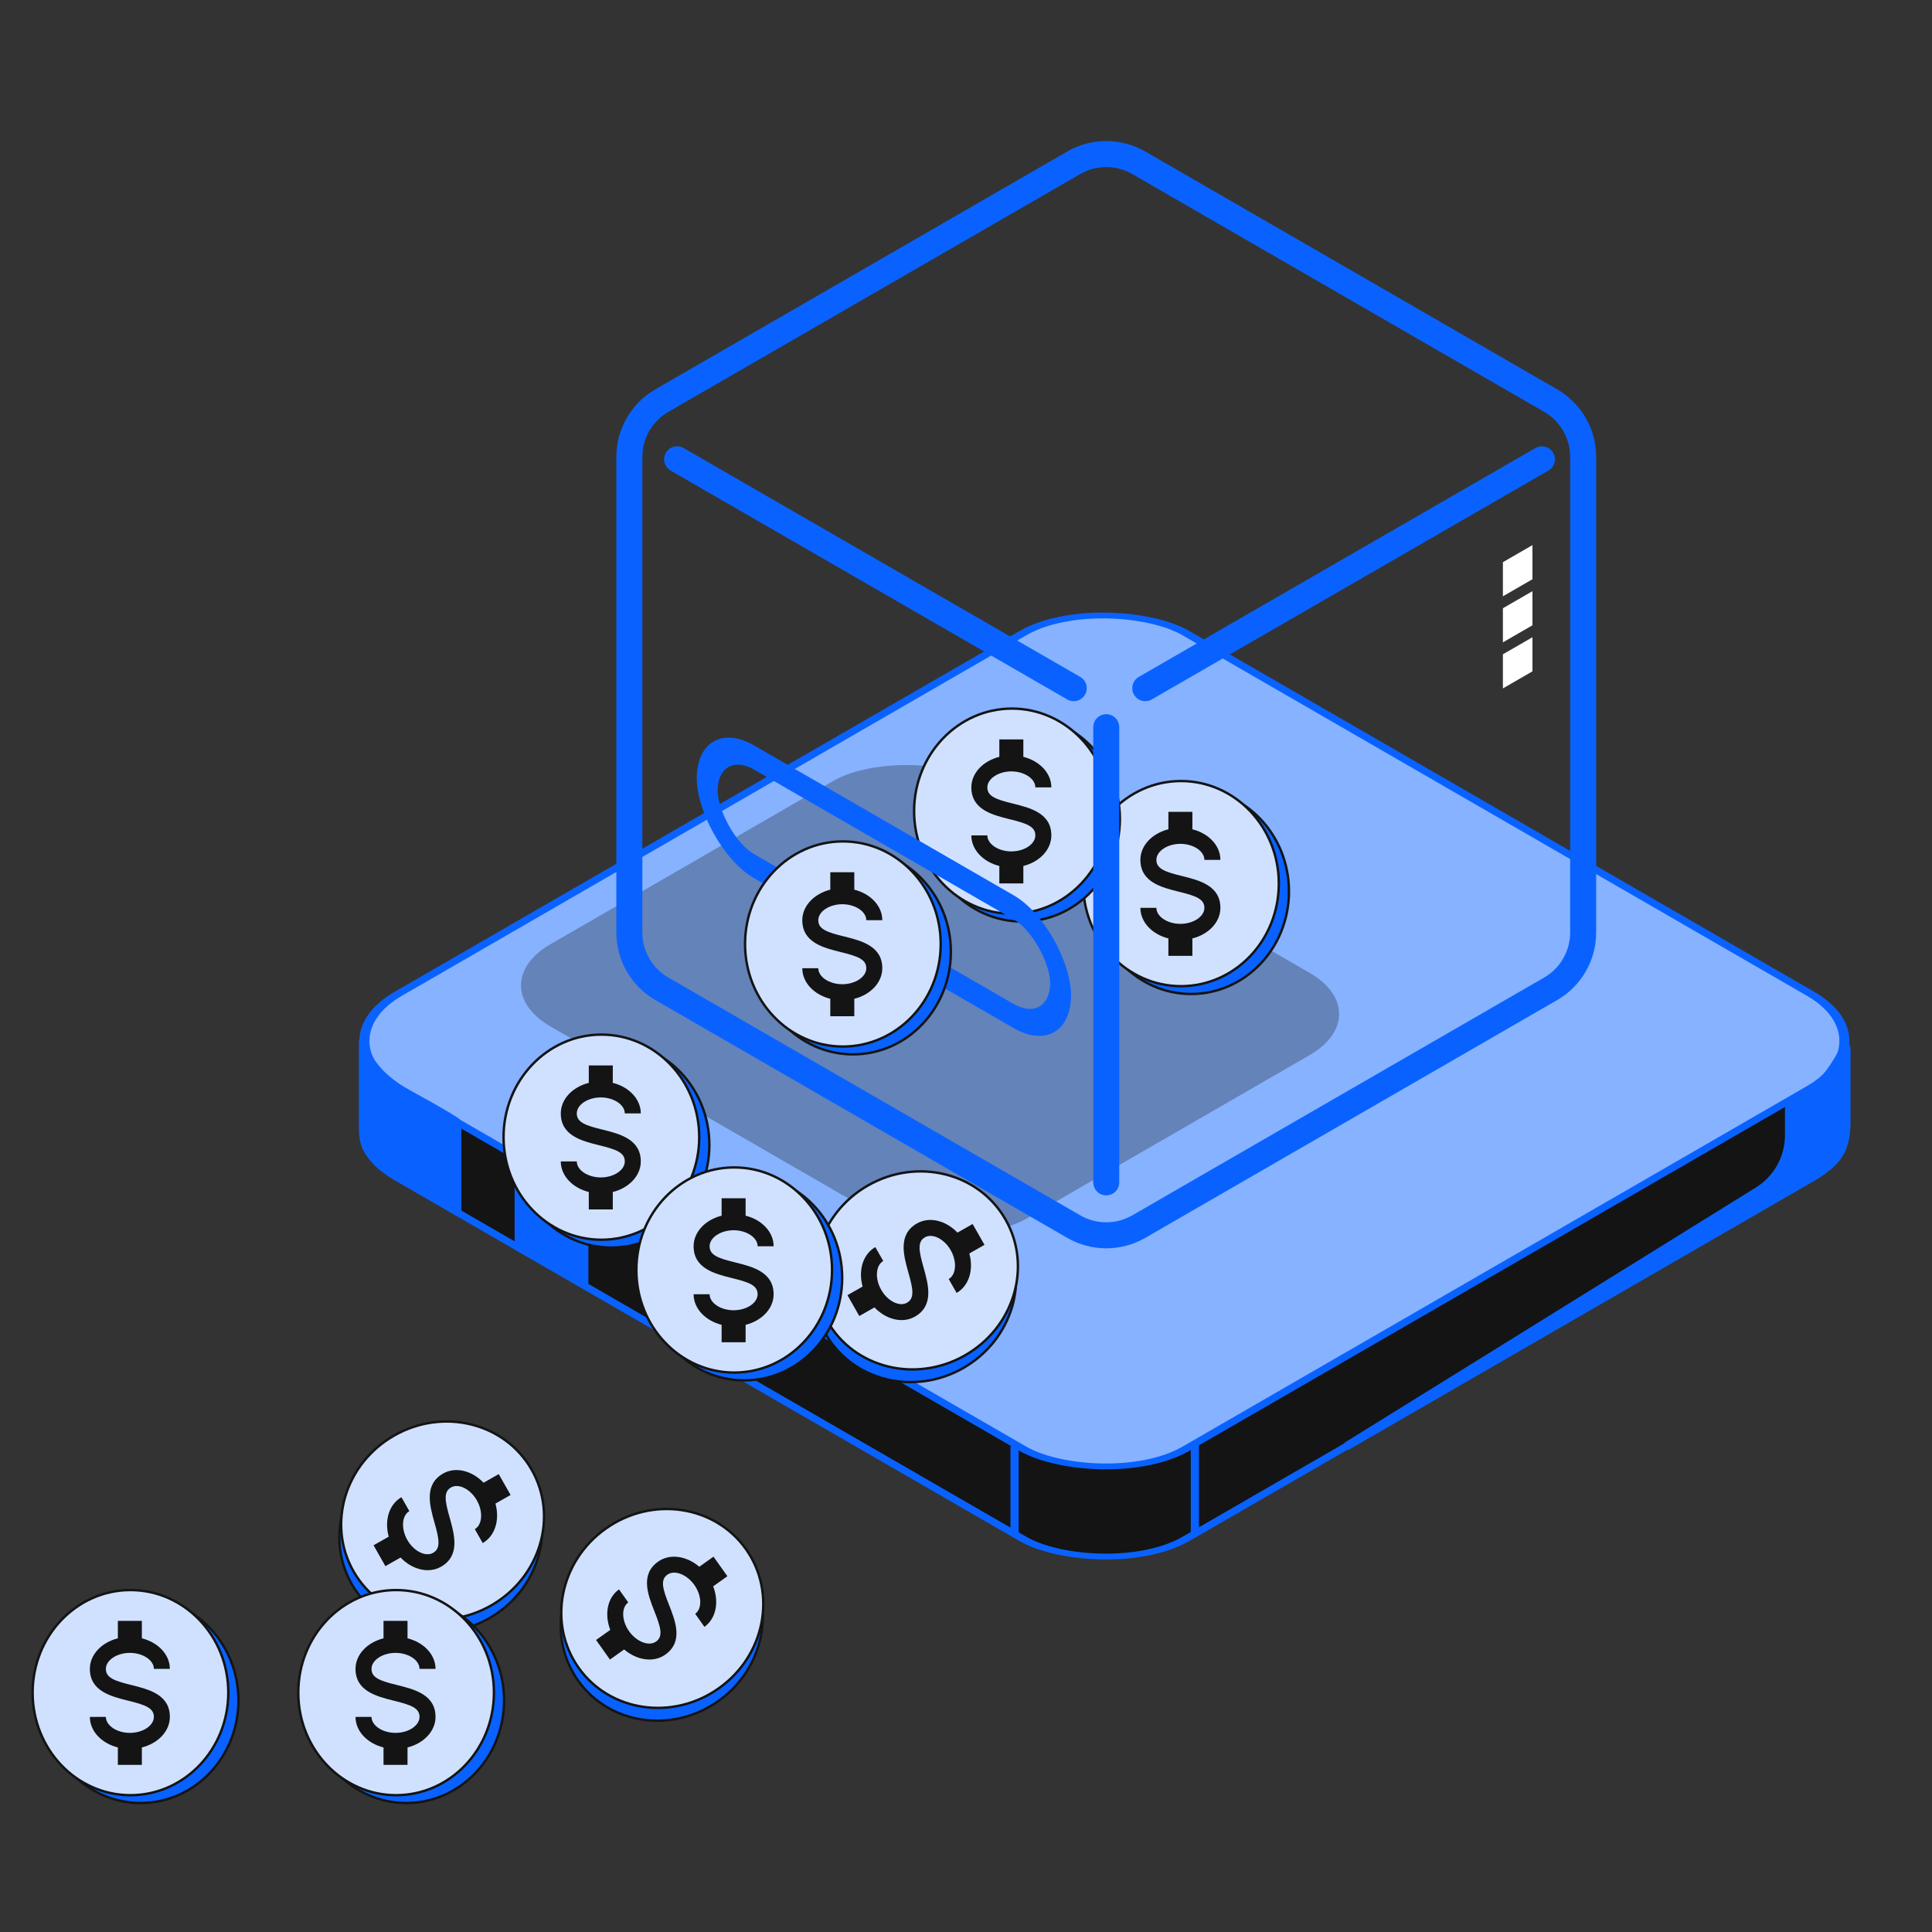 <svg width="160" height="160" viewBox="0 0 160 160" fill="none" xmlns="http://www.w3.org/2000/svg">
<rect x="0" y="0" width="160" height="160" fill="#333333" stroke="none"/>
<rect x="0.588" width="75.34" height="75.34" rx="7.806" transform="matrix(0.866 -0.5 0.866 0.5 25.709 93.966)" fill="#141414" stroke="#0962FF" stroke-width="0.679"/>
<rect x="0.588" width="75.34" height="75.34" rx="7.806" transform="matrix(0.866 -0.5 0.866 0.5 25.709 86.5)" fill="#86B2FF" stroke="#0962FF" stroke-width="0.679"/>
<rect opacity="0.3" width="45.483" height="40.738" rx="6.815" transform="matrix(-0.866 -0.5 -0.866 0.5 114.357 83.974)" fill="#141414"/>
<path d="M30.061 93.321V86.179C30.061 86.971 30.808 88.962 33.795 90.591C36.781 92.219 37.754 92.853 37.867 92.966V100.297L31.758 96.699C31.44 96.46 30.864 95.919 30.456 95.242C30.113 94.671 30.061 93.987 30.061 93.321Z" fill="#0962FF" stroke="#0962FF" stroke-width="0.679"/>
<path d="M152.709 86.179V93.984" stroke="#0962FF" stroke-width="0.679"/>
<path d="M84.02 119.776V126.903" stroke="#0962FF" stroke-width="0.679"/>
<path d="M98.953 119.437V126.903" stroke="#0962FF" stroke-width="0.679"/>
<path d="M148.162 94.017V91.269C148.162 91.269 149.951 90.413 150.877 89.573C151.649 88.871 152.467 87.382 152.78 86.78C152.813 86.716 152.913 86.74 152.913 86.812V92.803C152.913 93.808 152.806 94.855 152.234 95.681C151.505 96.735 150.32 97.361 149.21 98.001L111.51 119.777L145.594 98.631C147.191 97.641 148.162 95.896 148.162 94.017Z" fill="#0962FF" stroke="#0962FF" stroke-width="0.679"/>
<path d="M42.957 103.283V96.156L48.387 99.55V106.337L42.957 103.283Z" fill="#0962FF" stroke="#0962FF" stroke-width="0.679"/>
<path d="M50.644 103.318C46.169 103.318 42.542 99.515 42.542 94.824C42.542 90.133 46.169 86.33 50.644 86.33C55.119 86.33 58.746 90.133 58.746 94.824C58.746 99.515 55.119 103.318 50.644 103.318Z" fill="#0962FF" stroke="#141414" stroke-width="0.2" stroke-miterlimit="10"/>
<path d="M49.804 102.67C45.33 102.67 41.702 98.867 41.702 94.176C41.702 89.485 45.33 85.682 49.804 85.682C54.279 85.682 57.906 89.485 57.906 94.176C57.906 98.867 54.279 102.67 49.804 102.67Z" fill="#D0E1FF" stroke="#141414" stroke-width="0.2" stroke-miterlimit="10"/>
<path d="M46.442 96.185H47.767C47.767 96.9 48.675 97.51 49.755 97.51C50.835 97.51 51.743 96.9 51.743 96.185C51.743 95.456 51.054 95.191 49.596 94.84C48.192 94.488 46.442 94.051 46.442 92.209C46.442 91.023 47.416 90.016 48.761 89.678V88.234H50.749V89.678C52.094 90.016 53.068 91.023 53.068 92.209H51.743C51.743 91.493 50.835 90.884 49.755 90.884C48.675 90.884 47.767 91.493 47.767 92.209C47.767 92.938 48.457 93.203 49.914 93.554C51.319 93.905 53.068 94.343 53.068 96.185C53.068 97.371 52.094 98.378 50.749 98.716V100.16H48.761V98.716C47.416 98.378 46.442 97.371 46.442 96.185Z" fill="#141414"/>
<path d="M47.876 139.18C45.287 135.53 46.29 130.371 50.116 127.657C53.943 124.942 59.143 125.7 61.732 129.35C64.321 133 63.318 138.159 59.492 140.873C55.666 143.587 50.465 142.829 47.876 139.18Z" fill="#0962FF" stroke="#141414" stroke-width="0.2" stroke-miterlimit="10"/>
<path d="M47.919 138.12C45.33 134.47 46.333 129.311 50.159 126.597C53.986 123.882 59.186 124.641 61.775 128.29C64.364 131.94 63.361 137.099 59.535 139.813C55.709 142.527 50.508 141.769 47.919 138.12Z" fill="#D0E1FF" stroke="#141414" stroke-width="0.2" stroke-miterlimit="10"/>
<g clip-path="url(#clip0_1237_7935)">
<path d="M51.263 131.625L52.03 132.706C51.446 133.12 51.474 134.213 52.099 135.094C52.724 135.974 53.746 136.362 54.33 135.948C54.925 135.526 54.742 134.811 54.185 133.419C53.659 132.07 53.003 130.39 54.506 129.325C55.473 128.638 56.858 128.85 57.912 129.752L59.09 128.916L60.24 130.537L59.062 131.373C59.564 132.665 59.306 134.042 58.339 134.729L57.572 133.648C58.156 133.234 58.128 132.141 57.503 131.26C56.878 130.379 55.856 129.991 55.272 130.406C54.678 130.827 54.86 131.543 55.417 132.935C55.944 134.283 56.599 135.963 55.097 137.029C54.129 137.715 52.744 137.503 51.691 136.602L50.513 137.438L49.362 135.816L50.541 134.981C50.038 133.688 50.296 132.311 51.263 131.625Z" fill="#141414"/>
</g>
<path d="M88.923 13.48C90.589 12.518 92.642 12.518 94.308 13.48L128.419 33.174C130.085 34.136 131.111 35.913 131.111 37.837V77.225C131.111 79.148 130.085 80.926 128.419 81.888L94.308 101.582C92.642 102.544 90.589 102.544 88.923 101.582L54.813 81.888C53.147 80.926 52.12 79.148 52.12 77.225V37.837C52.12 35.913 53.147 34.136 54.813 33.174L88.923 13.48Z" stroke="#0962FF" stroke-width="2.154"/>
<path d="M56.075 38.037L88.923 56.992" stroke="#0962FF" stroke-width="2.154" stroke-linecap="round"/>
<path d="M127.695 38.037L94.847 56.992" stroke="#0962FF" stroke-width="2.154" stroke-linecap="round"/>
<path d="M98.644 82.318C94.169 82.318 90.542 78.515 90.542 73.824C90.542 69.133 94.169 65.33 98.644 65.33C103.119 65.33 106.746 69.133 106.746 73.824C106.746 78.515 103.119 82.318 98.644 82.318Z" fill="#0962FF" stroke="#141414" stroke-width="0.2" stroke-miterlimit="10"/>
<path d="M97.804 81.67C93.33 81.67 89.702 77.867 89.702 73.176C89.702 68.485 93.33 64.682 97.804 64.682C102.279 64.682 105.906 68.485 105.906 73.176C105.906 77.867 102.279 81.67 97.804 81.67Z" fill="#D0E1FF" stroke="#141414" stroke-width="0.2" stroke-miterlimit="10"/>
<path d="M94.442 75.185H95.767C95.767 75.9 96.675 76.51 97.755 76.51C98.835 76.51 99.743 75.9 99.743 75.185C99.743 74.456 99.054 74.191 97.596 73.84C96.192 73.488 94.442 73.051 94.442 71.209C94.442 70.023 95.416 69.016 96.761 68.678V67.234H98.749V68.678C100.094 69.016 101.068 70.023 101.068 71.209H99.743C99.743 70.493 98.835 69.884 97.755 69.884C96.675 69.884 95.767 70.493 95.767 71.209C95.767 71.938 96.457 72.203 97.914 72.554C99.319 72.905 101.068 73.343 101.068 75.185C101.068 76.371 100.094 77.378 98.749 77.716V79.16H96.761V77.716C95.416 77.378 94.442 76.371 94.442 75.185Z" fill="#141414"/>
<path d="M84.644 76.318C80.169 76.318 76.542 72.515 76.542 67.824C76.542 63.133 80.169 59.33 84.644 59.33C89.119 59.33 92.746 63.133 92.746 67.824C92.746 72.515 89.119 76.318 84.644 76.318Z" fill="#0962FF" stroke="#141414" stroke-width="0.2" stroke-miterlimit="10"/>
<path d="M83.804 75.67C79.33 75.67 75.702 71.867 75.702 67.176C75.702 62.485 79.33 58.682 83.804 58.682C88.279 58.682 91.906 62.485 91.906 67.176C91.906 71.867 88.279 75.67 83.804 75.67Z" fill="#D0E1FF" stroke="#141414" stroke-width="0.2" stroke-miterlimit="10"/>
<path d="M80.442 69.185H81.767C81.767 69.9 82.675 70.51 83.755 70.51C84.835 70.51 85.743 69.9 85.743 69.185C85.743 68.456 85.054 68.191 83.596 67.84C82.192 67.488 80.442 67.051 80.442 65.209C80.442 64.023 81.416 63.016 82.761 62.678V61.234H84.749V62.678C86.094 63.016 87.068 64.023 87.068 65.209H85.743C85.743 64.493 84.835 63.884 83.755 63.884C82.675 63.884 81.767 64.493 81.767 65.209C81.767 65.938 82.457 66.203 83.914 66.554C85.319 66.905 87.068 67.343 87.068 69.185C87.068 70.371 86.094 71.378 84.749 71.716V73.16H82.761V71.716C81.416 71.378 80.442 70.371 80.442 69.185Z" fill="#141414"/>
<path d="M91.615 60.223L91.615 97.918" stroke="#0962FF" stroke-width="2.154" stroke-linecap="round"/>
<rect width="2.825" height="2.825" transform="matrix(-0.866 0.5 2.20305e-08 1 126.911 45.145)" fill="white"/>
<rect width="2.825" height="2.825" transform="matrix(-0.866 0.5 2.20305e-08 1 126.911 48.959)" fill="white"/>
<rect width="2.825" height="2.825" transform="matrix(-0.866 0.5 2.20305e-08 1 126.911 52.773)" fill="white"/>
<path d="M68.366 110.458C66.154 106.568 67.668 101.535 71.746 99.216C75.825 96.898 80.923 98.172 83.135 102.062C85.346 105.952 83.832 110.985 79.754 113.303C75.676 115.622 70.577 114.348 68.366 110.458Z" fill="#0962FF" stroke="#141414" stroke-width="0.2" stroke-miterlimit="10"/>
<path d="M68.514 109.407C66.303 105.517 67.816 100.485 71.895 98.166C75.973 95.848 81.072 97.122 83.283 101.012C85.495 104.902 83.981 109.935 79.903 112.253C75.824 114.572 70.725 113.297 68.514 109.407Z" fill="#D0E1FF" stroke="#141414" stroke-width="0.2" stroke-miterlimit="10"/>
<path d="M72.491 103.28L73.146 104.432C72.524 104.785 72.443 105.876 72.976 106.814C73.51 107.753 74.489 108.241 75.111 107.888C75.744 107.527 75.634 106.797 75.219 105.357C74.83 103.962 74.346 102.225 75.947 101.315C76.978 100.729 78.335 101.078 79.294 102.08L80.549 101.366L81.532 103.094L80.276 103.808C80.647 105.144 80.253 106.489 79.222 107.075L78.567 105.923C79.189 105.569 79.27 104.479 78.736 103.54C78.203 102.601 77.224 102.113 76.602 102.467C75.969 102.827 76.079 103.557 76.494 104.998C76.883 106.393 77.367 108.129 75.766 109.04C74.734 109.626 73.378 109.277 72.419 108.274L71.163 108.988L70.181 107.26L71.437 106.546C71.066 105.21 71.46 103.866 72.491 103.28Z" fill="#141414"/>
<path d="M29.12 131.171C26.909 127.281 28.423 122.248 32.501 119.93C36.58 117.612 41.678 118.886 43.89 122.776C46.101 126.666 44.587 131.699 40.509 134.017C36.431 136.335 31.332 135.061 29.12 131.171Z" fill="#0962FF" stroke="#141414" stroke-width="0.2" stroke-miterlimit="10"/>
<path d="M29.269 130.121C27.058 126.231 28.571 121.198 32.65 118.88C36.728 116.561 41.827 117.835 44.038 121.725C46.249 125.615 44.736 130.648 40.657 132.967C36.579 135.285 31.48 134.011 29.269 130.121Z" fill="#D0E1FF" stroke="#141414" stroke-width="0.2" stroke-miterlimit="10"/>
<g clip-path="url(#clip1_1237_7935)">
<path d="M33.246 123.993L33.901 125.145C33.279 125.499 33.197 126.589 33.731 127.528C34.265 128.467 35.243 128.955 35.865 128.601C36.499 128.241 36.389 127.511 35.974 126.07C35.585 124.676 35.101 122.939 36.702 122.028C37.733 121.442 39.09 121.791 40.048 122.794L41.304 122.08L42.286 123.808L41.031 124.522C41.402 125.858 41.008 127.202 39.977 127.789L39.322 126.637C39.944 126.283 40.025 125.193 39.491 124.254C38.958 123.315 37.979 122.827 37.357 123.18C36.723 123.541 36.834 124.271 37.249 125.711C37.638 127.106 38.122 128.843 36.52 129.753C35.489 130.339 34.133 129.99 33.174 128.988L31.918 129.702L30.936 127.974L32.192 127.26C31.821 125.924 32.215 124.579 33.246 123.993Z" fill="#141414"/>
</g>
<rect x="0.866" y="1.5" width="33.796" height="9" rx="4.5" transform="matrix(0.866 0.5 -2.20305e-08 1 57.818 58.558)" stroke="#0962FF" stroke-width="2"/>
<path d="M61.644 114.318C57.169 114.318 53.542 110.515 53.542 105.824C53.542 101.133 57.169 97.33 61.644 97.33C66.119 97.33 69.746 101.133 69.746 105.824C69.746 110.515 66.119 114.318 61.644 114.318Z" fill="#0962FF" stroke="#141414" stroke-width="0.2" stroke-miterlimit="10"/>
<path d="M60.804 113.67C56.33 113.67 52.702 109.867 52.702 105.176C52.702 100.485 56.33 96.682 60.804 96.682C65.279 96.682 68.906 100.485 68.906 105.176C68.906 109.867 65.279 113.67 60.804 113.67Z" fill="#D0E1FF" stroke="#141414" stroke-width="0.2" stroke-miterlimit="10"/>
<path d="M57.442 107.185H58.767C58.767 107.9 59.675 108.51 60.755 108.51C61.835 108.51 62.743 107.9 62.743 107.185C62.743 106.456 62.054 106.191 60.596 105.84C59.192 105.488 57.442 105.051 57.442 103.209C57.442 102.023 58.416 101.016 59.761 100.678V99.234H61.749V100.678C63.094 101.016 64.068 102.023 64.068 103.209H62.743C62.743 102.494 61.835 101.884 60.755 101.884C59.675 101.884 58.767 102.494 58.767 103.209C58.767 103.938 59.457 104.203 60.914 104.554C62.319 104.905 64.068 105.343 64.068 107.185C64.068 108.371 63.094 109.378 61.749 109.716V111.16H59.761V109.716C58.416 109.378 57.442 108.371 57.442 107.185Z" fill="#141414"/>
<path d="M33.644 149.318C29.169 149.318 25.542 145.515 25.542 140.824C25.542 136.133 29.169 132.33 33.644 132.33C38.119 132.33 41.746 136.133 41.746 140.824C41.746 145.515 38.119 149.318 33.644 149.318Z" fill="#0962FF" stroke="#141414" stroke-width="0.2" stroke-miterlimit="10"/>
<path d="M32.804 148.67C28.33 148.67 24.702 144.867 24.702 140.176C24.702 135.485 28.33 131.682 32.804 131.682C37.279 131.682 40.906 135.485 40.906 140.176C40.906 144.867 37.279 148.67 32.804 148.67Z" fill="#D0E1FF" stroke="#141414" stroke-width="0.2" stroke-miterlimit="10"/>
<path d="M29.442 142.185H30.767C30.767 142.9 31.675 143.51 32.755 143.51C33.835 143.51 34.743 142.9 34.743 142.185C34.743 141.456 34.054 141.191 32.596 140.84C31.192 140.488 29.442 140.051 29.442 138.209C29.442 137.023 30.416 136.016 31.761 135.678V134.234H33.749V135.678C35.094 136.016 36.068 137.023 36.068 138.209H34.743C34.743 137.494 33.835 136.884 32.755 136.884C31.675 136.884 30.767 137.494 30.767 138.209C30.767 138.938 31.457 139.203 32.914 139.554C34.319 139.905 36.068 140.343 36.068 142.185C36.068 143.371 35.094 144.378 33.749 144.716V146.16H31.761V144.716C30.416 144.378 29.442 143.371 29.442 142.185Z" fill="#141414"/>
<path d="M11.644 149.318C7.169 149.318 3.542 145.515 3.542 140.824C3.542 136.133 7.169 132.33 11.644 132.33C16.119 132.33 19.746 136.133 19.746 140.824C19.746 145.515 16.119 149.318 11.644 149.318Z" fill="#0962FF" stroke="#141414" stroke-width="0.2" stroke-miterlimit="10"/>
<path d="M10.804 148.67C6.33 148.67 2.702 144.867 2.702 140.176C2.702 135.485 6.33 131.682 10.804 131.682C15.279 131.682 18.906 135.485 18.906 140.176C18.906 144.867 15.279 148.67 10.804 148.67Z" fill="#D0E1FF" stroke="#141414" stroke-width="0.2" stroke-miterlimit="10"/>
<path d="M7.442 142.185H8.768C8.768 142.9 9.675 143.51 10.755 143.51C11.835 143.51 12.743 142.9 12.743 142.185C12.743 141.456 12.054 141.191 10.596 140.84C9.192 140.488 7.442 140.051 7.442 138.209C7.442 137.023 8.416 136.016 9.761 135.678V134.234H11.749V135.678C13.094 136.016 14.068 137.023 14.068 138.209H12.743C12.743 137.494 11.835 136.884 10.755 136.884C9.675 136.884 8.768 137.494 8.768 138.209C8.768 138.938 9.457 139.203 10.914 139.554C12.319 139.905 14.068 140.343 14.068 142.185C14.068 143.371 13.094 144.378 11.749 144.716V146.16H9.761V144.716C8.416 144.378 7.442 143.371 7.442 142.185Z" fill="#141414"/>
<path d="M70.644 87.318C66.169 87.318 62.542 83.515 62.542 78.824C62.542 74.133 66.169 70.33 70.644 70.33C75.119 70.33 78.746 74.133 78.746 78.824C78.746 83.515 75.119 87.318 70.644 87.318Z" fill="#0962FF" stroke="#141414" stroke-width="0.2" stroke-miterlimit="10"/>
<path d="M69.804 86.67C65.33 86.67 61.702 82.867 61.702 78.176C61.702 73.485 65.33 69.682 69.804 69.682C74.279 69.682 77.906 73.485 77.906 78.176C77.906 82.867 74.279 86.67 69.804 86.67Z" fill="#D0E1FF" stroke="#141414" stroke-width="0.2" stroke-miterlimit="10"/>
<path d="M66.442 80.185H67.767C67.767 80.9 68.675 81.51 69.755 81.51C70.835 81.51 71.743 80.9 71.743 80.185C71.743 79.456 71.054 79.191 69.596 78.84C68.192 78.488 66.442 78.051 66.442 76.209C66.442 75.023 67.416 74.016 68.761 73.678V72.234H70.749V73.678C72.094 74.016 73.068 75.023 73.068 76.209H71.743C71.743 75.493 70.835 74.884 69.755 74.884C68.675 74.884 67.767 75.493 67.767 76.209C67.767 76.938 68.457 77.203 69.914 77.554C71.319 77.905 73.068 78.343 73.068 80.185C73.068 81.371 72.094 82.378 70.749 82.716V84.16H68.761V82.716C67.416 82.378 66.442 81.371 66.442 80.185Z" fill="#141414"/>
<defs>
<clipPath id="clip0_1237_7935">
<rect width="15.902" height="15.902" fill="white" transform="translate(56.685 122.092) rotate(54.648)"/>
</clipPath>
<clipPath id="clip1_1237_7935">
<rect width="15.902" height="15.902" fill="white" transform="translate(39.594 115.05) rotate(60.383)"/>
</clipPath>
</defs>
</svg>
